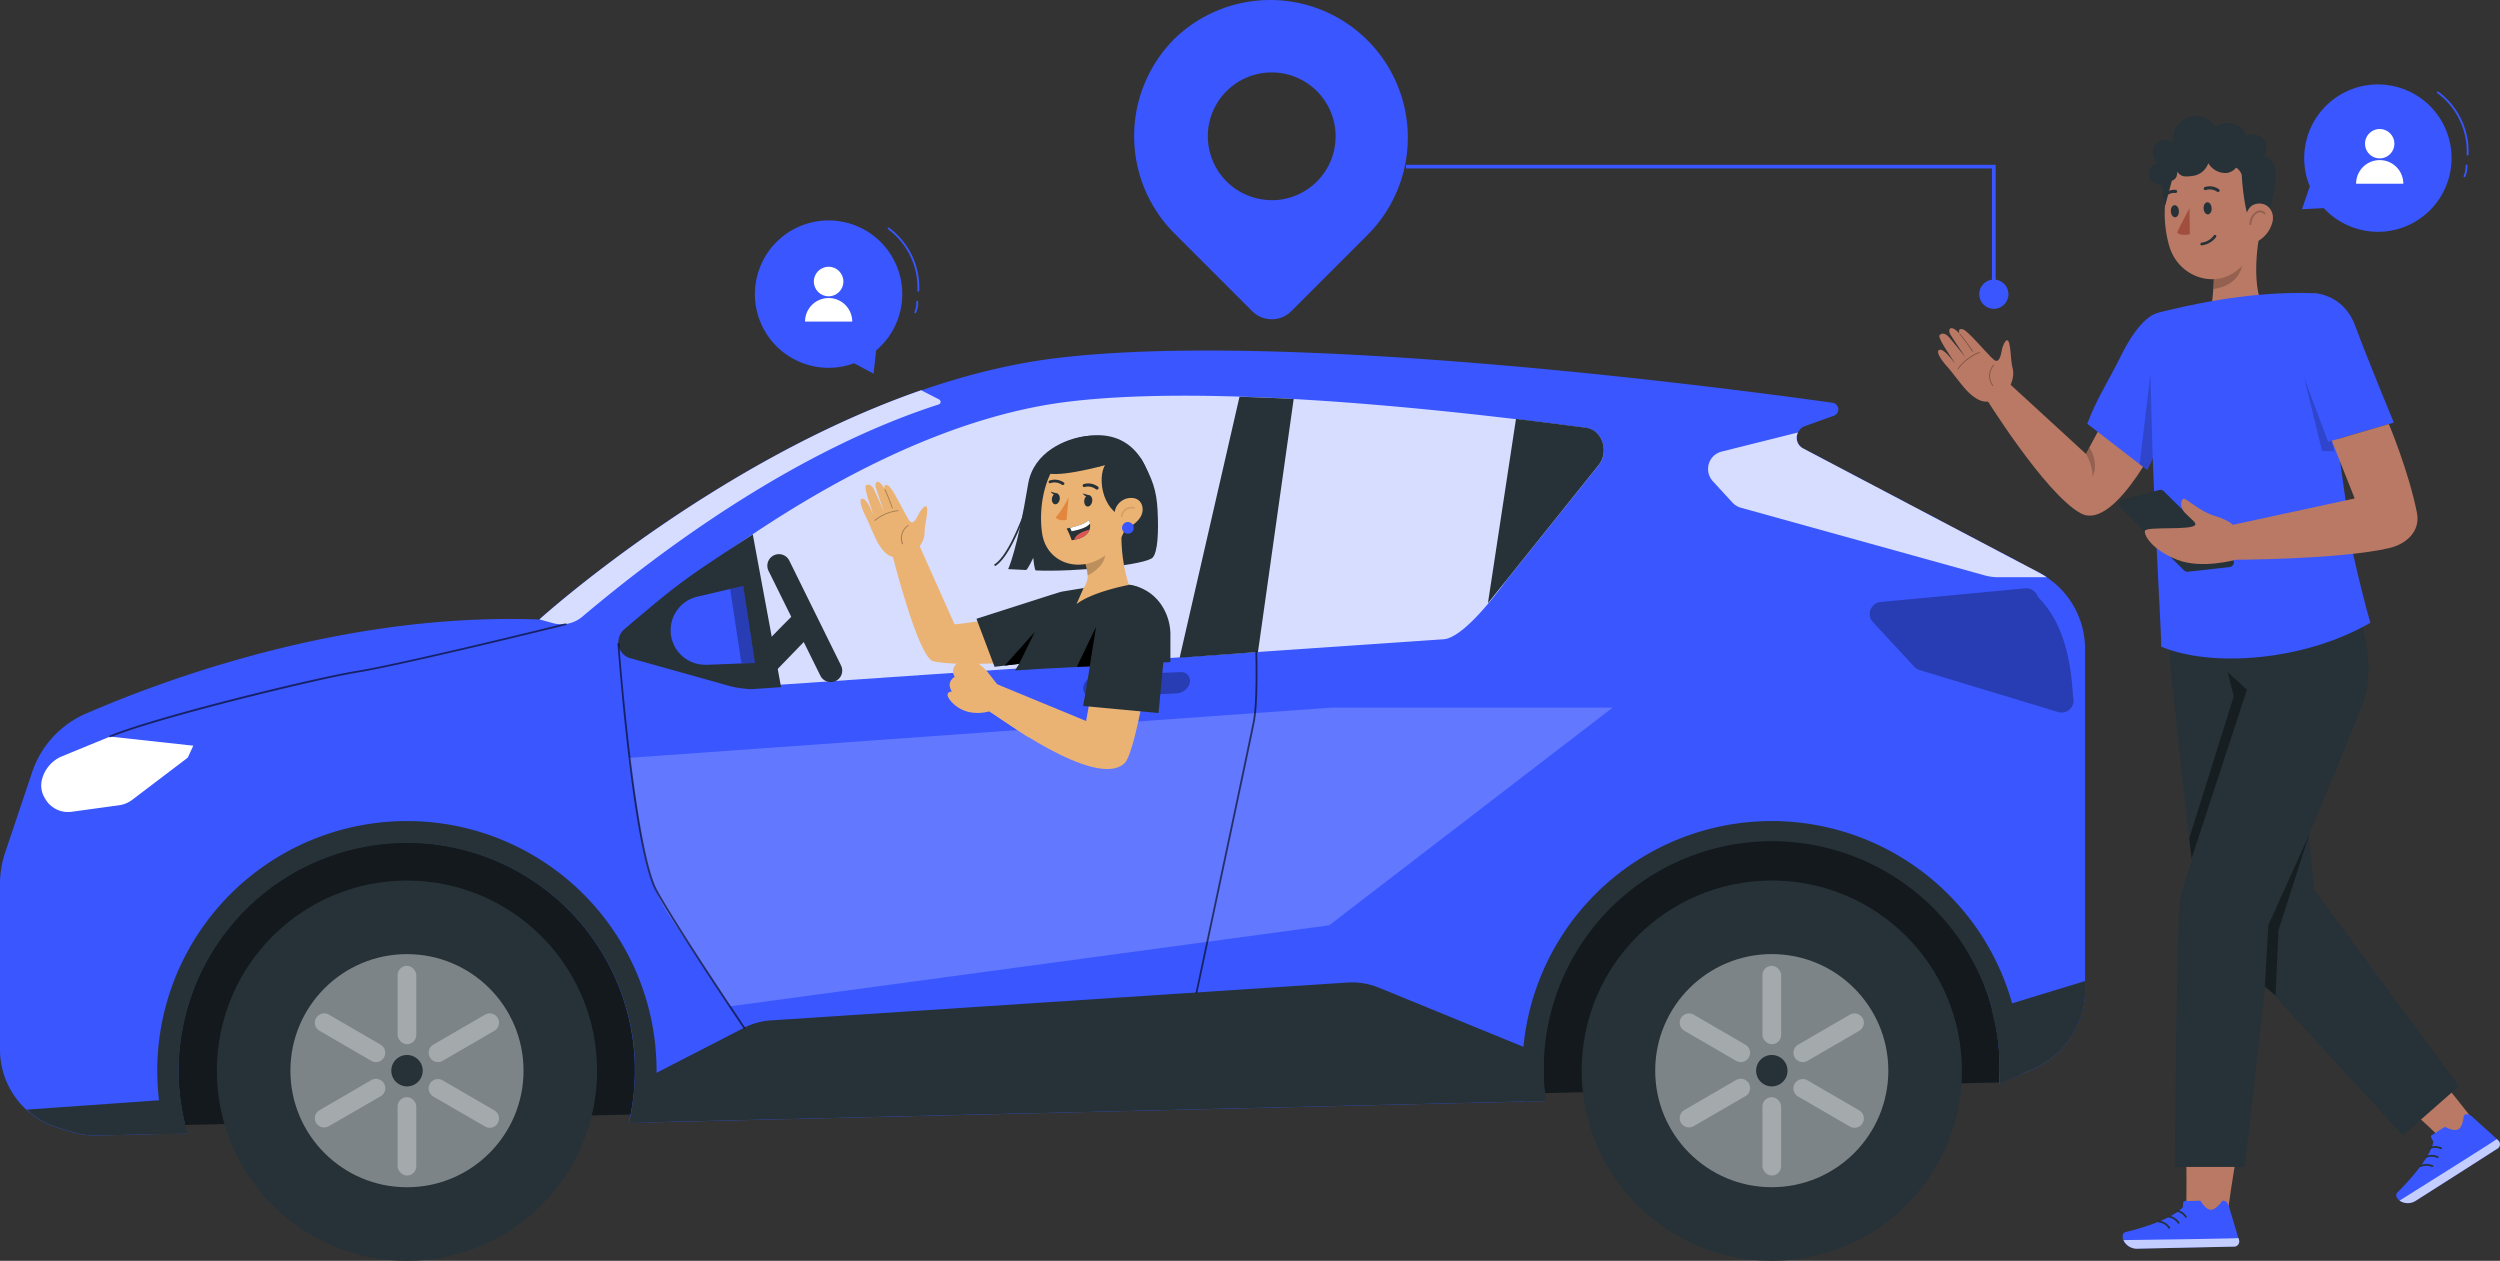 <svg xmlns="http://www.w3.org/2000/svg" viewBox="52.46 93.96 681.62 343.76"><rect x="52.46" y="93.96" width="681.62" height="343.76" fill="#333333" stroke="none"/><g id="freepik--Icon--inject-7"><path d="M372.66,104.55a37.52,37.52,0,0,1,53.06,53.05l-21.19,21.2a7.54,7.54,0,0,1-10.66,0l-21.21-21.21A37.52,37.52,0,0,1,372.66,104.55Zm26.53,44a17.42,17.42,0,1,0-17.42-17.42h0a17.43,17.43,0,0,0,17.42,17.39Z" style="fill:#3956FF"/><polygon points="596.57 176.22 595.57 176.22 595.57 139.89 435.8 139.89 435.8 138.89 596.57 138.89 596.57 176.22" style="fill:#3956FF"/><circle cx="596.07" cy="174.17" r="3.99" style="fill:#3956FF"/></g><g id="freepik--speech-bubble-2--inject-7"><circle cx="700.78" cy="137.06" r="20.09" transform="translate(24.64 366.64) rotate(-29.82)" style="fill:#3956FF"/><polygon points="687.34 145.4 682.2 144.82 680.09 151 686.49 150.67 687.34 145.4" style="fill:#3956FF"/><path d="M725.22,136.34h0a.25.25,0,0,1-.23-.26,19.76,19.76,0,0,0-8-16.73.25.25,0,1,1,.29-.4,20.24,20.24,0,0,1,8.22,17.16A.25.25,0,0,1,725.22,136.34Z" style="fill:#3956FF"/><path d="M724.4,142.24a.16.16,0,0,1-.1,0,.23.23,0,0,1-.13-.32,7.18,7.18,0,0,0,.53-2.82.23.23,0,0,1,.24-.25.24.24,0,0,1,.26.24,7.62,7.62,0,0,1-.57,3A.25.25,0,0,1,724.4,142.24Z" style="fill:#3956FF"/><path d="M701.28,137.14a4,4,0,1,0-4-4A4,4,0,0,0,701.28,137.14Z" style="fill:#fff"/><path d="M701.28,137.61a6.43,6.43,0,0,0-6.43,6.44h12.87A6.44,6.44,0,0,0,701.28,137.61Z" style="fill:#fff"/></g><g id="freepik--speech-bubble-1--inject-7"><circle cx="278.38" cy="174.17" r="20.09" transform="translate(13.75 368.59) rotate(-68.34)" style="fill:#3956FF"/><polygon points="286.27 187.79 284.88 192.78 290.64 195.84 291.34 189.47 286.27 187.79" style="fill:#3956FF"/><path d="M302.82,173.46h0a.26.26,0,0,1-.24-.27,19.72,19.72,0,0,0-8-16.72.25.25,0,0,1,.29-.41,20.23,20.23,0,0,1,8.22,17.16A.26.26,0,0,1,302.82,173.46Z" style="fill:#3956FF"/><path d="M302,179.36l-.1,0a.26.26,0,0,1-.13-.33,7,7,0,0,0,.53-2.81.25.25,0,1,1,.5,0,7.57,7.57,0,0,1-.57,3A.25.25,0,0,1,302,179.36Z" style="fill:#3956FF"/><circle cx="278.38" cy="170.72" r="4.03" style="fill:#fff"/><path d="M278.38,175.22a6.43,6.43,0,0,0-6.43,6.43h12.87A6.43,6.43,0,0,0,278.38,175.22Z" style="fill:#fff"/></g><g id="freepik--character-2--inject-7"><path d="M705.8,393.36l9.84-7.75c6.28,7.15,11.35,14.27,15.17,18.52l-2.37,5.57L722,408.42A187.61,187.61,0,0,0,705.8,393.36Z" style="fill:#b97964"/><path d="M715.23,403.63l3.83-2.44c3.92,2,4.7.4,5.18-3.12,1-.84,2.14.25,2.45.53l6.91,6.25a1.42,1.42,0,0,1,.12,2,1.64,1.64,0,0,1-.32.27L724.21,413l-12.88,8.2c-3.51,2.24-6.49-.83-5.25-2.08,5.59-5.58,9-10.42,9.78-13.6C716,404.92,715.48,404.91,715.23,403.63Z" style="fill:#3956FF"/><path d="M718,407.28a.23.23,0,0,1-.11,0,3.74,3.74,0,0,0-3.12,0,.25.25,0,0,1-.33-.13.24.24,0,0,1,.12-.33,4.27,4.27,0,0,1,3.55,0,.25.25,0,0,1,.12.33A.28.28,0,0,1,718,407.28Z" style="fill:#263238"/><path d="M717.1,409.68l-.11,0a3.74,3.74,0,0,0-3.12,0,.24.24,0,0,1-.33-.12.24.24,0,0,1,.12-.33,4.23,4.23,0,0,1,3.55,0,.25.25,0,0,1,.12.33A.27.27,0,0,1,717.1,409.68Z" style="fill:#263238"/><path d="M715.64,412.15a.19.19,0,0,1-.1,0,3.8,3.8,0,0,0-3.13,0,.25.25,0,0,1-.21-.46,4.27,4.27,0,0,1,3.55,0,.24.24,0,0,1,.12.33A.24.24,0,0,1,715.64,412.15Z" style="fill:#263238"/><path d="M733.72,406.84a1.64,1.64,0,0,1-.32.27L724.21,413l-12.88,8.2a4,4,0,0,1-4.64.1c.54-.34,26.25-16.44,26.51-16.77l.5.48A1.39,1.39,0,0,1,733.72,406.84Z" style="fill:#fff;opacity:0.7"/><path d="M647.73,393.08,663,402.49c-1.14,11.45-4,21.85-2.89,27.47l-4.92,3.53-6.71-7S649.05,406,647.73,393.08Z" style="fill:#b97964"/><path d="M647.87,421.44l4.54-.09c2.32,3.72,3.81,2.78,6,0,1.32-.18,1.7,1.32,1.82,1.73l2.66,8.92a1.42,1.42,0,0,1-.93,1.77,1.45,1.45,0,0,1-.41.06l-10.9.23-15.26.33c-4.16.08-5.11-4.09-3.4-4.51,7.67-1.87,13.07-4.25,15.41-6.55C647.87,423,647.41,422.67,647.87,421.44Z" style="fill:#3956FF"/><path d="M648.47,426a.24.24,0,0,1-.21-.11,3.71,3.71,0,0,0-2.66-1.63.25.25,0,0,1-.22-.28.24.24,0,0,1,.28-.22,4.24,4.24,0,0,1,3,1.86.25.25,0,0,1-.07.34A.23.23,0,0,1,648.47,426Z" style="fill:#263238"/><path d="M646.45,427.62a.26.26,0,0,1-.21-.11,3.76,3.76,0,0,0-2.66-1.64.25.25,0,0,1-.22-.27.24.24,0,0,1,.28-.22,4.26,4.26,0,0,1,3,1.85.26.26,0,0,1-.07.35A.23.23,0,0,1,646.45,427.62Z" style="fill:#263238"/><path d="M643.93,429a.22.22,0,0,1-.21-.12,3.73,3.73,0,0,0-2.66-1.63.25.25,0,0,1-.22-.28.23.23,0,0,1,.27-.22,4.24,4.24,0,0,1,3,1.86.26.26,0,0,1-.2.39Z" style="fill:#263238"/><path d="M662,433.79a1.45,1.45,0,0,1-.41.06l-10.9.23-15.26.33a4,4,0,0,1-4-2.34c.63,0,31-.41,31.36-.56l.18.67A1.42,1.42,0,0,1,662,433.79Z" style="fill:#fff;opacity:0.7"/><path d="M668.35,174.47s-1.71-5.64.09-16.16l-.57-.2c.25-1.47.53-2.84.81-4a.28.28,0,0,0,0-.05l-13,10.19c.7,3.22.24,9.65-.15,12.39,0,0-1.22,5,5.21,4.5C665.48,180.74,668.35,174.47,668.35,174.47Z" style="fill:#b97964"/><path d="M656,168.84l7.82-2.72c-.45,2.58-2.32,5.79-7.87,6.66A24.38,24.38,0,0,0,656,168.84Z" style="opacity:0.2"/><path d="M668,147.26c.06,8.94.27,14-3.93,18.82-6.31,7.27-17.33,4-20.07-4.74-2.46-7.9-2.15-21.19,6.35-25.25A12.34,12.34,0,0,1,668,147.26Z" style="fill:#b97964"/><path d="M668.43,136.47c-1.56-4.82-13.86-4-17.12-1.3-.49.41,7,3.58,6.59,3.45l3.51.95c.52-.15,1.6.39,2.25,2,0,0,.54,13.68,4.68,17.37,3-1.73,2.82-7.16,3.58-10.44C673.05,143.59,674.33,136.44,668.43,136.47Z" style="fill:#263238"/><path d="M672.05,154.44a8.38,8.38,0,0,1-3.85,5.2c-2.57,1.5-3.76-1.34-3.7-4.16.06-2.54.59-5.67,3.48-6S672.69,151.76,672.05,154.44Z" style="fill:#b97964"/><path d="M655.46,150.7c.06.91-.37,1.67-1,1.71s-1.13-.68-1.19-1.59.37-1.68,1-1.71S655.4,149.79,655.46,150.7Z" style="fill:#263238"/><path d="M646.53,151.48c.06.91-.37,1.68-1,1.72s-1.13-.68-1.19-1.59.37-1.68,1-1.71S646.47,150.57,646.53,151.48Z" style="fill:#263238"/><path d="M649.41,150.78s-2.58,4.72-3.38,6.63c1.35,1.06,3.5.38,3.5.38Z" style="fill:#a24e3f"/><path d="M657.39,146.25a.42.42,0,0,1-.43,0,3.43,3.43,0,0,0-3.06-.48.43.43,0,0,1-.56-.23.42.42,0,0,1,.22-.56,4.31,4.31,0,0,1,3.88.57.42.42,0,0,1,.12.59A.46.46,0,0,1,657.39,146.25Z" style="fill:#263238"/><path d="M652.71,160.87a.38.38,0,0,1,0-.75,4.94,4.94,0,0,0,3.39-2,.37.37,0,0,1,.53,0,.38.38,0,0,1,0,.53,5.73,5.73,0,0,1-3.9,2.21Z" style="fill:#263238"/><path d="M666,155.31h0a.24.24,0,0,1-.24-.26,4.58,4.58,0,0,1,.72-2.3,3.13,3.13,0,0,1,1.58-1.33,1.88,1.88,0,0,1,2,.54.25.25,0,0,1,0,.35.24.24,0,0,1-.35,0,1.37,1.37,0,0,0-1.48-.37,2.55,2.55,0,0,0-1.3,1.11,4.1,4.1,0,0,0-.65,2.06A.25.25,0,0,1,666,155.31Z" style="opacity:0.2"/><path d="M642.33,147.91a.54.54,0,0,1-.23-.11.43.43,0,0,1,0-.6,4.2,4.2,0,0,1,3.59-1.47.42.42,0,0,1,.36.49.41.41,0,0,1-.48.35,3.3,3.3,0,0,0-2.83,1.2A.44.44,0,0,1,642.33,147.91Z" style="fill:#263238"/><path d="M670,132.48c-.83-1.94-3.45-2.16-5.37-1.59-.12-2.44-3.41-3.58-5.4-3.34a4,4,0,0,0-2.74,1.14c.16,0-.74-1.15-1.27-1.6a6.32,6.32,0,0,0-7.05-.75,6.89,6.89,0,0,0-3.3,6.53,3.39,3.39,0,0,0-4.81.52,3.86,3.86,0,0,0,.65,5.05,3,3,0,0,0-2.33,3.53,3,3,0,0,0,3.51,2.31c.25,1.79.63,4,.88,5.82l1.83-6.83c1.2-.54,1.39-1.13,1.52-2.5,1.06,1.62,2.48,1.36,4.31,1.13a5.15,5.15,0,0,0,4.11-3.45,5.5,5.5,0,0,0,5,2.68A4,4,0,0,0,663,137a4.23,4.23,0,0,0,5.46,1A4.64,4.64,0,0,0,670,132.48Z" style="fill:#263238"/><path d="M683.53,173.9s8,.22,11.15,9.09c3,8.17,10.44,26.19,10.44,26.19l-17.91,5.24-7.13-21.33Z" style="fill:#3956FF"/><path d="M654.29,259l10.79,23s-17.14,51.59-18.17,57-1.51,73.12-1.51,73.12l19.07,0L672,346s23.15-56.12,24.85-60.68c3.18-8.54-.15-20-.15-20l-5.9-8.5Z" style="fill:#263238"/><path d="M643.81,270.53c0,2.09,7.44,73.55,8.66,73.81s55.12,59.2,55.12,59.2l15.3-13.44-39.54-53.62L679,288.3,677.43,258,643,260.57Z" style="fill:#263238"/><polygon points="669.97 362.98 670.92 346.19 682 321.64 682 321.64 673.68 347.6 672.89 365.37 669.97 362.98" style="opacity:0.4"/><polygon points="649.99 328.04 665.08 282.01 659.82 277.21 661.49 283.81 649.33 322.58 649.99 328.04" style="opacity:0.4"/><path d="M597.83,196.28l23.35,21.43,10.88-20.26s11.88,11.73,11.47,11.9-14,29.89-23.77,24.56-26.34-32.15-26.34-32.15Z" style="fill:#b97964"/><path d="M621.18,217.71s2,3.24,1.77,6.3a6.6,6.6,0,0,0,.63-3.93,9.6,9.6,0,0,0-1.46-4.12Z" style="isolation:isolate;opacity:0.2"/><path d="M642.67,179.22c6.38,3.27,8.94,14.89-4.76,42.91L621.55,209.5c2.62-7,5.28-10.62,9.48-19.11C637.68,177.22,642.67,179.22,642.67,179.22Z" style="fill:#3956FF"/><path d="M642.47,178.8c4.5-1,22.38-5.68,41.5-4.88l10.11,71.24s2,9.34,4.65,18.59c-18.22,10.55-43.5,12.25-57.06,6.5.18.28-.25-7.61-.83-19.17-1-20.37-2.54-52.15-2.07-70.7C638.79,179.93,642,178.9,642.47,178.8Z" style="fill:#3956FF"/><polygon points="639.39 219.03 638.75 195.99 635.84 220.53 637.91 222.13 639.39 219.03" style="isolation:isolate;opacity:0.2"/><polygon points="688.21 214.13 687.21 214.42 680.69 196.95 685.58 216.94 688.91 216.96 688.21 214.13" style="isolation:isolate;opacity:0.2"/><path d="M600.08,200s1.79-2.83,1.15-5.52-.43-5-1-7-1.73.58-2,2.06-.69,3.15-1.77,2.74-7.28-8.12-8.83-8.53-.94,1.15-.94,1.15-1.56-1.83-2.45-1.41c-.23.11-.59.74,0,1.68,1.3,2.13,4.27,6.45,4.27,6.45-.17-.25-4.21-5.32-4.92-6-.92-.89-1.8-.84-2.3-.29-.71.78,4.09,7.24,4.1,7.66,0,0-2.64-3.82-4-3.67s.18,2.63,1.94,4.57c1.62,1.78,4.33,5.69,6.15,7.33,2.25,2,4.21,2.89,6.81,1.76A9.51,9.51,0,0,0,600.08,200Z" style="fill:#b97964"/><path d="M590.29,189.88a.11.11,0,0,1-.1-.06c-1.07-1.6-2.22-3.16-3.42-4.64a.12.12,0,0,1,0-.18.12.12,0,0,1,.17,0c1.21,1.49,2.36,3.06,3.44,4.66a.14.14,0,0,1,0,.18Z" style="opacity:0.3"/><path d="M586.27,194.63a.11.11,0,0,1-.07,0,.12.12,0,0,1,0-.17,13,13,0,0,1,5.91-4.52.13.13,0,0,1,.08.24,12.77,12.77,0,0,0-5.79,4.42A.11.11,0,0,1,586.27,194.63Z" style="opacity:0.3"/><path d="M595.79,199.21a.14.14,0,0,1-.1-.05,4.53,4.53,0,0,1,.28-5.77.14.14,0,0,1,.18,0,.13.13,0,0,1,0,.18,4.27,4.27,0,0,0-.27,5.45.12.12,0,0,1,0,.17A.13.13,0,0,1,595.79,199.21Z" style="opacity:0.3"/><path d="M703.77,209.57s5.39,12.76,7.67,24.21c1,5.2-3.12,8.54-7.37,9.56-13.4,3.24-43.6,3.25-43.6,3.25l-.79-9.21,34.78-7.52-6.25-15.73Z" style="fill:#b97964"/><path d="M660.4,248.56,649,249.84a1.31,1.31,0,0,1-1.06-.37l-17.35-17.15a1.3,1.3,0,0,1,.58-2.18l10-2.58a1.27,1.27,0,0,1,1.23.33l18.73,18.45A1.3,1.3,0,0,1,660.4,248.56Z" style="fill:#263238"/><path d="M661.46,237.43s-.32-1.34-5.36-2.88c-3.83-1.17-7.64-4.75-8.26-4.63s-1.29,2.08.3,3.8,3.24,2.7,2.82,3.36c-1,1.59-13.48.29-13.7,1.65s2.17,5.26,8.84,7.86,15.83,0,15.83,0Z" style="fill:#b97964"/></g><g id="freepik--character-1--inject-7"><polygon points="598.54 389.06 72.69 401.38 72.69 311.44 603.6 311.44 598.54 389.06" style="fill:#263238"/><polygon points="598.54 389.06 72.69 401.38 72.69 311.44 603.6 311.44 598.54 389.06" style="isolation:isolate;opacity:0.5"/><g id="freepik--freepik--Car--inject-7--inject-7"><path d="M52.46,334.52v45.61a22.29,22.29,0,0,0,15.7,21.29l3.72,1.13a22,22,0,0,0,7.07,1l24.56-.58a62.22,62.22,0,1,1,120.39-2.86l249.9-5.94a63.4,63.4,0,0,1-.59-8.81,62.22,62.22,0,1,1,124.43.54c0,1.21-.09,2.4-.09,3.6a10.59,10.59,0,0,0,1-.43l8.55-3.81a23.54,23.54,0,0,0,13.85-21.45v-92.9a23.51,23.51,0,0,0-12.57-20.82l-64.23-33.78a3.39,3.39,0,0,1,.42-6.17l7.86-2.82a1.83,1.83,0,0,0-.36-3.55C521.54,199.49,402.84,184,340.44,191.6c-72,8.81-140.95,71.27-140.95,71.27-53-2-102.41,16.45-123.7,25.7a26.61,26.61,0,0,0-14.55,15.87L54,326A27,27,0,0,0,52.46,334.52Z" style="fill:#3956FF"/><path d="M473.87,394.15a60.24,60.24,0,0,1-.54-8.27c0-1.41,0-2.8.13-4.19L428.27,363.2a19.08,19.08,0,0,0-8.35-1.36L262.74,372.16a18.61,18.61,0,0,0-7.37,2l-29.86,15.36A64.69,64.69,0,0,1,224,400.09Z" style="fill:#263238"/><path d="M621,363.79v-2.37l-25.56,7.82a62.38,62.38,0,0,1,2.24,16.64c0,1.21-.09,2.4-.09,3.6a10.59,10.59,0,0,0,1-.43l8.57-3.81A23.54,23.54,0,0,0,621,363.79Z" style="fill:#263238"/><path d="M59.72,396.5a22.14,22.14,0,0,0,8.53,4.92L72,402.55a22,22,0,0,0,7.08,1L103.6,403a61.13,61.13,0,0,1-1.92-9.47Z" style="fill:#263238"/><path d="M535.59,317.82a68,68,0,0,0-67.54,76.47l5.9-.14a62.22,62.22,0,1,1,123.84-8.27c0,1.21-.1,2.4-.1,3.6a10.75,10.75,0,0,0,1-.43l4.91-2.22v-.95a68.13,68.13,0,0,0-68.07-68.06Z" style="fill:#263238"/><path d="M163.42,317.82a68.06,68.06,0,0,0-65.87,85.27l6-.14A62.21,62.21,0,1,1,224,400.09l6-.15a68.05,68.05,0,0,0-66.59-82.12Z" style="fill:#263238"/><path d="M222.65,265.48a4.69,4.69,0,0,0,1.37,7.85l26,7.28a17.68,17.68,0,0,0,7.05.53l192.6-23.86A19.64,19.64,0,0,0,462,250.42L487.29,221a6.5,6.5,0,0,0,1.51-3.59c.35-3.35-1.76-6.37-4.69-6.75C438,204.53,379.67,199,342.85,203.46,294.59,209.35,246,245.63,222.65,265.48Z" style="fill:#3956FF"/><path d="M223.52,265.48a4.69,4.69,0,0,0,1.37,7.85l26,7.28a17.7,17.7,0,0,0,7.05.53l188.3-12.9c4.69-.6,11.93-9.21,17.05-16.21L488.15,221a6.44,6.44,0,0,0,1.52-3.59c.34-3.35-1.76-6.37-4.69-6.75-46.13-6.11-104.44-11.67-141.26-7.18C295.45,209.35,246.87,245.63,223.52,265.48Z" style="fill:#fff;isolation:isolate;opacity:0.8"/><g style="opacity:0.3"><path d="M349.34,283.84a2.39,2.39,0,0,1-1.43-3h0a4,4,0,0,1,3.59-2.64l22.92-1a2.34,2.34,0,0,1,.91.13,2.41,2.41,0,0,1,1.45,3.06h0a4,4,0,0,1-3.61,2.63l-22.92,1A2.34,2.34,0,0,1,349.34,283.84Z"/></g><path d="M519.8,218.16a4.93,4.93,0,0,0-.4,6.94l5.43,5.91a5.1,5.1,0,0,0,2.3,1.39l66.58,18.47a13.81,13.81,0,0,0,3.56.47H610.5c-.69-.46-1.4-.88-2.13-1.27l-64.23-33.81h0a3.27,3.27,0,0,1-1.48-4.38l-20.86,5.22A5,5,0,0,0,519.8,218.16Z" style="fill:#3956FF"/><path d="M105.16,297.27l-22.72-2.48-13,5.34a9.34,9.34,0,0,0-5.53,6.35h0a6.55,6.55,0,0,0,.67,4.92l.23.39a7.16,7.16,0,0,0,7.17,3.5l13.1-1.8A7.66,7.66,0,0,0,88.55,312l15.11-11.47Z" style="fill:#fff;isolation:isolate"/><path d="M199.54,262.84l3.62,1a8.77,8.77,0,0,0,8.07-1.74c21.06-17.81,57.67-45.14,97.17-57.87a.74.74,0,0,0,.13-1.35l-4.91-2.52C246.63,220.15,199.54,262.84,199.54,262.84Z" style="fill:#3956FF"/><path d="M199.54,262.84l3.62,1a8.77,8.77,0,0,0,8.07-1.74c21.06-17.81,57.67-45.14,97.17-57.87a.74.74,0,0,0,.13-1.35l-4.91-2.52C246.63,220.15,199.54,262.84,199.54,262.84Z" style="fill:#fff;isolation:isolate;opacity:0.8"/><path d="M415.46,286.89,224,300.58l3.61,23.62a49.89,49.89,0,0,0,7.85,20.22l16,23.92,163.42-22.1,77.27-59.35Z" style="fill:#fff;isolation:isolate;opacity:0.2"/><circle cx="535.53" cy="385.87" r="51.84" style="fill:#263238"/><circle cx="535.53" cy="385.87" r="31.78" style="fill:#fff;isolation:isolate;opacity:0.4"/><g style="opacity:0.3"><rect x="532.99" y="357.29" width="5.09" height="21.37" rx="2.54" style="fill:#fff"/></g><g style="opacity:0.3"><rect x="532.99" y="393.1" width="5.09" height="21.37" rx="2.54" style="fill:#fff"/></g><g style="opacity:0.3"><path d="M545.24,383.21a2.54,2.54,0,0,1-3.46-.95h0a2.54,2.54,0,0,1,.93-3.46l14.1-8.19a2.56,2.56,0,0,1,3.49.94h0a2.56,2.56,0,0,1-.94,3.47l-14.09,8.18Z" style="fill:#fff"/></g><g style="opacity:0.3"><path d="M514.23,401a2.54,2.54,0,0,1-3.46-.93h0a2.53,2.53,0,0,1,.93-3.46l14.1-8.19h0a2.53,2.53,0,0,1,3.47.92h0a2.54,2.54,0,0,1-.92,3.48L514.24,401Z" style="fill:#fff"/></g><g style="opacity:0.3"><path d="M556.81,401.1l-14.1-8.18a2.56,2.56,0,0,1-.93-3.49h0a2.57,2.57,0,0,1,3.49-.92l14.09,8.19a2.56,2.56,0,0,1,.94,3.47h0A2.55,2.55,0,0,1,556.81,401.1Z" style="fill:#fff"/></g><g style="opacity:0.3"><path d="M529.27,382.27a2.54,2.54,0,0,1-3.47.92L511.7,375h0a2.53,2.53,0,0,1-.93-3.46h0a2.55,2.55,0,0,1,3.47-.93l14.11,8.19h0a2.53,2.53,0,0,1,.91,3.47h0Z" style="fill:#fff"/></g><path d="M531.27,385.86a4.26,4.26,0,0,1,4.26-4.26h0a4.28,4.28,0,1,1-4.27,4.28Z" style="fill:#263238"/><circle cx="163.42" cy="385.88" r="51.84" style="fill:#263238"/><circle cx="163.42" cy="385.88" r="31.78" style="fill:#fff;isolation:isolate;opacity:0.4"/><g style="opacity:0.3"><rect x="160.87" y="357.29" width="5.09" height="21.37" rx="2.54" style="fill:#fff"/></g><g style="opacity:0.3"><rect x="160.87" y="393.1" width="5.09" height="21.37" rx="2.54" style="fill:#fff"/></g><g style="opacity:0.3"><path d="M173.11,383.21a2.51,2.51,0,0,1-3.43-.95h0a2.53,2.53,0,0,1,.91-3.47l14.12-8.19h0a2.54,2.54,0,0,1,3.47.94h0a2.54,2.54,0,0,1-.94,3.47l-14.09,8.18Z" style="fill:#fff"/></g><g style="opacity:0.3"><path d="M138.65,400.11h0a2.53,2.53,0,0,1,.93-3.46l14.1-8.19a2.55,2.55,0,0,1,3.49.92h0a2.55,2.55,0,0,1-.94,3.48L142.14,401A2.56,2.56,0,0,1,138.65,400.11Z" style="fill:#fff"/></g><g style="opacity:0.3"><path d="M188.17,400.18a2.52,2.52,0,0,1-3.46.92l-14.12-8.18a2.56,2.56,0,0,1-.91-3.49h0a2.54,2.54,0,0,1,3.47-.92l14.09,8.19h0a2.55,2.55,0,0,1,.93,3.47h0Z" style="fill:#fff"/></g><g style="opacity:0.3"><path d="M157.15,382.29a2.53,2.53,0,0,1-3.47.9L139.58,375h0a2.53,2.53,0,0,1-.93-3.46h0a2.56,2.56,0,0,1,3.49-.94l14.09,8.19h0a2.55,2.55,0,0,1,.93,3.47h0Z" style="fill:#fff"/></g><path d="M163.42,381.6h0a4.28,4.28,0,1,1-4.27,4.28A4.28,4.28,0,0,1,163.42,381.6Z" style="fill:#263238"/><path d="M615.52,288.09a3.27,3.27,0,0,0,2.15-4.1c-.6-10.92-2.92-20.63-9.61-27.31a3.28,3.28,0,0,0-3.39-2.31l-39.5,3.73a3.21,3.21,0,0,0-1.85.83,3.26,3.26,0,0,0-.23,4.62l11.31,12.2a3.29,3.29,0,0,0,1.44.9l37.82,11.46A3.36,3.36,0,0,0,615.52,288.09Z" style="isolation:isolate;opacity:0.3"/><path d="M221.19,268a4.46,4.46,0,0,0,2.83,5.34l26,7.28a28.81,28.81,0,0,0,7.22,1.24l8.18-.55-7.72-41.67c-17.81,11.7-19,12.24-35,25.86A4.45,4.45,0,0,0,221.19,268Z" style="fill:#263238"/><path d="M390.41,202.12l-16.32,71.16,21.35-1.54,9.74-69Q397.7,202.36,390.41,202.12Z" style="fill:#263238"/><path d="M458.14,258.43l30-37.45a6.45,6.45,0,0,0,1.55-3.64C490,214,487.9,211,485,210.6c-6.14-.83-12.68-1.63-19.21-2.42" style="fill:#263238"/><path d="M244.81,275.2a9.39,9.39,0,0,1-9.5-9.28h0a9.42,9.42,0,0,1,7.27-9.28l12.52-2.93,3.19,21-13.23.51Z" style="fill:#3956FF"/><polygon points="254.62 274.83 258.29 274.69 255.1 253.71 251.53 254.55 254.62 274.83" style="isolation:isolate;opacity:0.3"/></g><path d="M378.69,364.8h-.05a.24.24,0,0,1-.19-.29c.13-.65,13.82-64.89,15.57-73.64.67-3.36.92-9.78.72-19.11a.25.25,0,0,1,.25-.25h0a.25.25,0,0,1,.25.24c.2,9.36-.05,15.83-.73,19.22-1.75,8.75-15.44,73-15.58,73.64A.24.24,0,0,1,378.69,364.8Z" style="opacity:0.6"/><path d="M255.37,374.44a.26.26,0,0,1-.21-.11c-.17-.26-17.83-26.4-23.9-37.33C225,325.75,221,271.84,220.82,269.55a.26.26,0,0,1,.23-.27.25.25,0,0,1,.27.23c0,.56,4.2,56.09,10.38,67.25,6.05,10.91,23.7,37,23.88,37.29a.25.25,0,0,1-.07.35A.33.33,0,0,1,255.37,374.44Z" style="opacity:0.6"/><path d="M82.44,295a.25.25,0,0,1-.09-.48c13.54-5.54,57-16,67.14-17.61,12.83-2.06,56.67-12.88,57.11-13a.25.25,0,0,1,.3.19.24.24,0,0,1-.18.3c-.44.11-44.3,10.93-57.16,13-9.89,1.59-53.82,12.18-67,17.58A.2.2,0,0,1,82.44,295Z" style="opacity:0.6"/><path d="M519.8,218.16a4.93,4.93,0,0,0-.4,6.94l5.43,5.91a5.1,5.1,0,0,0,2.3,1.39l66.58,18.47a13.81,13.81,0,0,0,3.56.47H610.5c-.69-.46-1.4-.88-2.13-1.27l-64.23-33.81h0a3.27,3.27,0,0,1-1.48-4.38l-20.86,5.22A5,5,0,0,0,519.8,218.16Z" style="fill:#fff;isolation:isolate;opacity:0.8"/><path d="M269.71,260.72c-.6.36-7.67,7.67-7.67,7.67l1.38,9.06,8.89-9.18Z" style="fill:#263238"/><path d="M280.36,279.61h0a3.16,3.16,0,0,1-4.23-1.43L262,249.6a3.15,3.15,0,0,1,1.43-4.22h0a3.15,3.15,0,0,1,4.23,1.43l14.1,28.58A3.15,3.15,0,0,1,280.36,279.61Z" style="fill:#263238"/><path d="M295.75,245.21s7,27.92,11.09,29c7.44,1.91,33-.23,32.5-1.05l-1.08-12.84s-25.77,4.26-25.57,3.81L303,242.4Z" style="fill:#ebb373"/><path d="M302.18,244.09s2.3-2.14,2.36-4.74.81-4.65.72-6.58-1.7.12-2.34,1.38-1.38,2.7-2.25,2.06-4.67-9.1-6-9.84-1.12.82-1.12.82-1-2-1.89-1.86c-.24,0-.72.53-.41,1.52.67,2.24,2.33,6.87,2.33,6.87-.09-.27-2.55-5.83-3-6.62-.63-1-1.44-1.19-2-.81-.83.54,2,7.54,1.9,7.92,0,0-1.49-4.08-2.75-4.28s-.47,2.43.67,4.61c1,2,2.57,6.19,3.83,8.12,1.55,2.37,3.12,3.62,5.75,3.22A9,9,0,0,0,302.18,244.09Z" style="fill:#ebb373"/><path d="M295.75,232.59a.12.12,0,0,1-.12-.08c-.59-1.7-1.26-3.39-2-5a.12.12,0,0,1,.07-.17.12.12,0,0,1,.16.06c.74,1.65,1.42,3.34,2,5.05a.12.12,0,0,1-.07.16Z" style="opacity:0.3"/><path d="M291,235.94a.13.13,0,0,1-.1,0,.14.14,0,0,1,0-.18,12.22,12.22,0,0,1,6.43-2.69.13.13,0,0,1,.14.12.12.12,0,0,1-.11.13,11.9,11.9,0,0,0-6.3,2.64Z" style="opacity:0.3"/><path d="M298.51,242.37a.13.13,0,0,1-.12-.08,4.26,4.26,0,0,1,1.64-5.17.12.12,0,0,1,.17,0,.12.12,0,0,1,0,.17,4,4,0,0,0-1.54,4.86.13.13,0,0,1-.06.17Z" style="opacity:0.3"/><path d="M368.74,258.36c-4.68-6.18-12.11-5.56-16.94-4.71l-9.56,1.57a5.38,5.38,0,0,0-.9.22l-2.18.67-20.47,6.56,4.94,13.1,6.69-.82-1.12,1.81,6.56-.42h0l35.81-1.87h0v-7.26A14.64,14.64,0,0,0,368.74,258.36Z" style="fill:#263238"/><path d="M366.8,268.67s-4.49,30.11-7.67,33.3c-7.58,7.62-35.65-13.34-35.65-13.34l.87-8.09,24.24,10L353.13,265Z" style="fill:#ebb373"/><path d="M370.49,266.62c-.22.74-2.15,21.75-2.15,21.75l-20.56-1.92s1.07-5.83,2.62-16c1.63-10.63,2.57-16,7.84-16.86C368.21,251.92,370.49,266.62,370.49,266.62Z" style="fill:#263238"/><path d="M363.6,219.05c3.1,5.44,4.18,8.69,4.46,13.91.33,6.09.05,11.47-1.31,13-1.78,2-21.06,4-31.87,3.53-.39,0-.71-3.44-.71-3.44s-1.53,3.35-2,3.32c-2.95-.13-4.84-.24-4.84-.24s2.45-5,5.44-23.18c1.46-8.86,10.38-12.4,15.63-13.07C357.12,211.8,363.6,219.05,363.6,219.05Z" style="fill:#263238"/><path d="M337.91,236.17c-2.83-4.89-5.64-18.07,6.15-22.13,14.71-5.08,21.29,4.3,22.56,13.6s-4,16.32-13.7,15.62S339.86,239.56,337.91,236.17Z" style="fill:#263238"/><path d="M358.33,236.83l-8.69,8L348,246.61a16.3,16.3,0,0,1,1,3.79,5.56,5.56,0,0,1-1.09,3.84l-1.95,4.44c4.35-3.41,14.26-5.24,14.26-5.24A45.41,45.41,0,0,1,358.33,236.83Z" style="fill:#ebb373"/><path d="M349,250.88c2.34-1.25,5-3.48,4.78-6.18a12.47,12.47,0,0,0-.51-2.92l-4.93,5.92A15.23,15.23,0,0,1,349,250.88Z" style="opacity:0.2"/><path d="M361.1,228c-1.18,8.5-1.5,12.11-6.11,16.38-6.93,6.42-17,3.68-18.37-4.85-1.23-7.69.9-20.29,9.44-23.48A11,11,0,0,1,361.1,228Z" style="fill:#ebb373"/><path d="M350.26,230.55c-.09.86-.65,1.54-1.25,1.52s-1-.72-.94-1.58.65-1.54,1.25-1.52S350.35,229.69,350.26,230.55Z" style="fill:#263238"/><path d="M341.4,230c-.09.82-.64,1.47-1.23,1.46s-1-.7-.92-1.51.64-1.47,1.23-1.46S341.48,229.16,341.4,230Z" style="fill:#263238"/><path d="M351.61,227.45a.39.39,0,0,1-.33-.08,3.56,3.56,0,0,0-3.08-.64.41.41,0,0,1-.54-.26.46.46,0,0,1,.32-.54,4.4,4.4,0,0,1,3.9.77.39.39,0,0,1,0,.59A.47.47,0,0,1,351.61,227.45Z" style="fill:#263238"/><path d="M338.57,225.7a.39.39,0,0,1-.19-.23.42.42,0,0,1,.3-.51,4.4,4.4,0,0,1,3.86.56.38.38,0,0,1,0,.57.46.46,0,0,1-.61,0,3.54,3.54,0,0,0-3.06-.41A.44.44,0,0,1,338.57,225.7Z" style="fill:#263238"/><path d="M354.32,220c-2.84,2.72-2,13.55,5.56,15.31C368.75,233.69,362.82,211.91,354.32,220Z" style="fill:#263238"/><path d="M343.28,238.05a24.59,24.59,0,0,1,1.38,3.21l.61-.1c2.74-.51,3.85-1.66,4.24-2.77a3.65,3.65,0,0,0,.14-1.7,3.59,3.59,0,0,0-.26-.94c-1.29,1.14-3.82,1.81-5.18,2.11C343.64,238,343.28,238.05,343.28,238.05Z" style="fill:#263238"/><path d="M344.21,237.86l.43.94c2.59-.49,4.34-1.18,5-2.11a3.59,3.59,0,0,0-.26-.94C348.1,236.89,345.57,237.56,344.21,237.86Z" style="fill:#fff"/><path d="M345.27,241.16c2.74-.51,3.85-1.66,4.24-2.77a9,9,0,0,0-2.93,1.17A3.34,3.34,0,0,0,345.27,241.16Z" style="fill:#dc5753"/><path d="M343.82,229.49a26.28,26.28,0,0,1-3.55,5.58c1,1.1,3,.64,3,.64Z" style="fill:#e4873e"/><path d="M347.64,228.48l1.94.56C348.64,230,347.64,228.48,347.64,228.48Z" style="fill:#263238"/><path d="M338.9,228l1.93.56C339.9,229.5,338.9,228,338.9,228Z" style="fill:#263238"/><path d="M346.21,214.17c-3.43,1-7.27,6.65-8,8.87,4.75,1,17.87-2.89,17.87-2.89s8.51,2.78,4.34-1.79S346.21,214.17,346.21,214.17Z" style="fill:#263238"/><path d="M363.36,235a6.9,6.9,0,0,1-4.3,3c-2.28.46-3.28-3.23-2.41-5.45a4.53,4.53,0,0,1,5.25-2.7C364,230.44,364.6,233.08,363.36,235Z" style="fill:#ebb373"/><path d="M323.76,248.32l-.26-.43c3.2-1.92,6.25-9.39,7.55-12.58a52.8,52.8,0,0,0,2.73-11l.5.09a53.64,53.64,0,0,1-2.77,11.06C330.08,239,327.1,246.31,323.76,248.32Z" style="fill:#263238"/><path d="M358.39,237.8a1.59,1.59,0,1,0,1.66-1.51A1.58,1.58,0,0,0,358.39,237.8Z" style="fill:#3956FF"/><path d="M358.28,235h0a.25.25,0,0,1-.23-.27,2.85,2.85,0,0,1,3.73-2.47.26.26,0,0,1,.16.32.25.25,0,0,1-.32.16,2.34,2.34,0,0,0-3.07,2A.25.25,0,0,1,358.28,235Z" style="opacity:0.1"/><path d="M333.89,286.14l-9.54-5.6-2.6-3.33s-2.68-3.16-4.84-3.37a6.77,6.77,0,0,0-3.14.66s-2.5,1.58-1,4c0,0-2.47,1.27-.79,4,0,0-2.37.05-.34,2.53a9.14,9.14,0,0,0,6.32,3.26,11.61,11.61,0,0,0,4.19-.37l10.53,6.92Z" style="fill:#ebb373"/><polyline points="349.58 275.65 351.3 264.86 346.05 275.77 349.58 275.65"/><polygon points="330.32 274.95 334.61 266.24 326.37 275.44 330.32 274.95"/></g></svg>